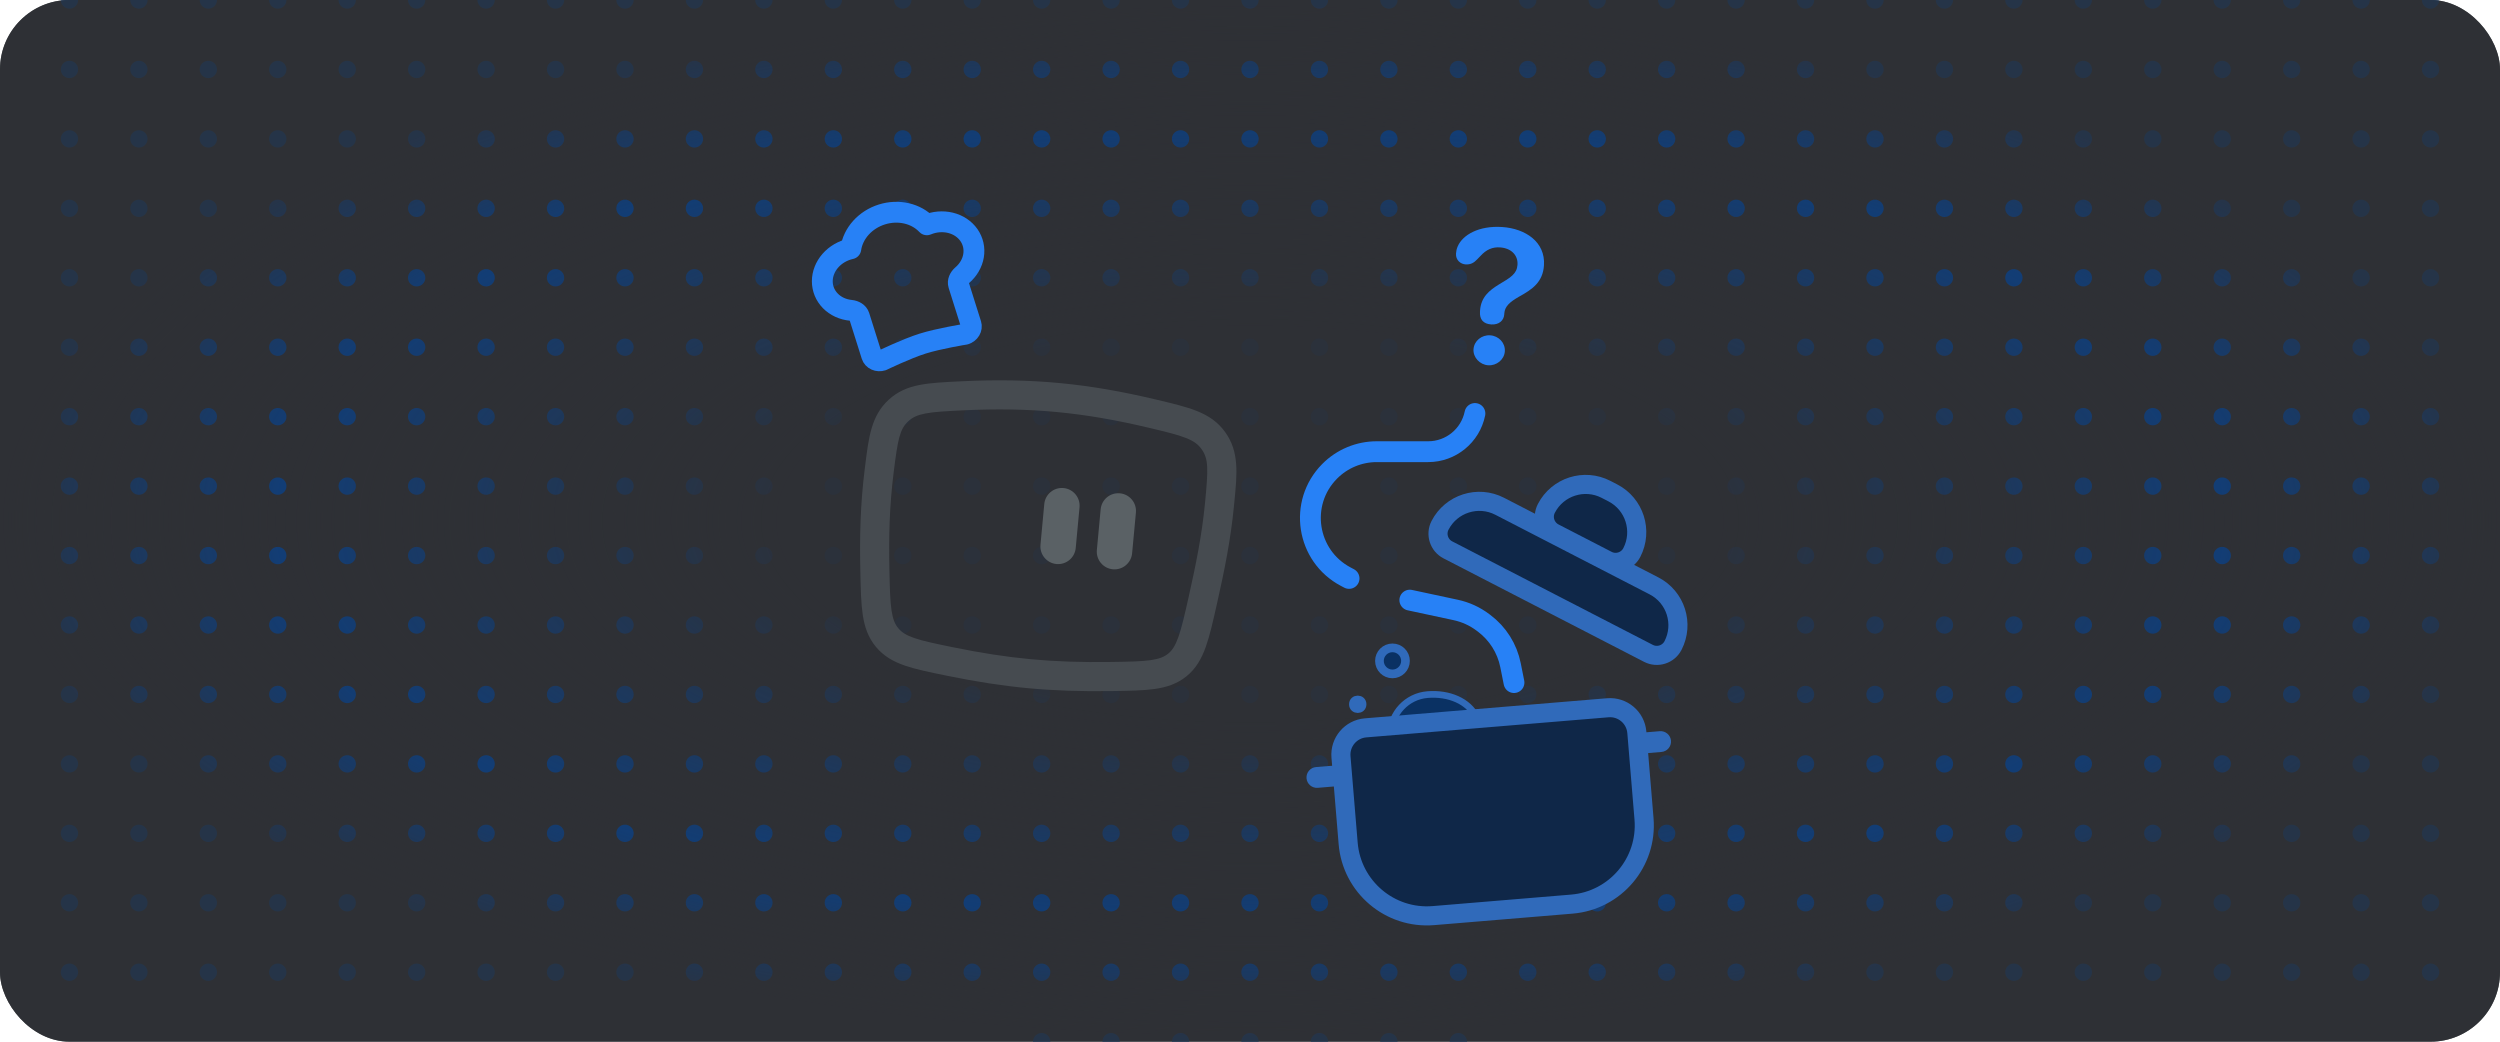 <svg width="288" height="120" viewBox="0 0 288 120" fill="none" xmlns="http://www.w3.org/2000/svg">
<g clip-path="url(#clip0_162_20998)">
<rect width="288" height="120" rx="8" fill="#2E3035"/>
<circle cx="8" r="1" fill="#123D75"/>
<circle cx="16" r="1" fill="#123D75"/>
<circle cx="24" r="1" fill="#123D75"/>
<circle cx="32" r="1" fill="#123D75"/>
<circle cx="40" r="1" fill="#123D75"/>
<circle cx="48" r="1" fill="#123D75"/>
<circle cx="56" r="1" fill="#123D75"/>
<circle cx="64" r="1" fill="#123D75"/>
<circle cx="72" r="1" fill="#123D75"/>
<circle cx="80" r="1" fill="#123D75"/>
<circle cx="88" r="1" fill="#123D75"/>
<circle cx="96" r="1" fill="#123D75"/>
<circle cx="104" r="1" fill="#123D75"/>
<circle cx="112" r="1" fill="#123D75"/>
<circle cx="120" r="1" fill="#123D75"/>
<circle cx="128" r="1" fill="#123D75"/>
<circle cx="136" r="1" fill="#123D75"/>
<circle cx="144" r="1" fill="#123D75"/>
<circle cx="152" r="1" fill="#123D75"/>
<circle cx="160" r="1" fill="#123D75"/>
<circle cx="168" r="1" fill="#123D75"/>
<circle cx="176" r="1" fill="#123D75"/>
<circle cx="184" r="1" fill="#123D75"/>
<circle cx="192" r="1" fill="#123D75"/>
<circle cx="200" r="1" fill="#123D75"/>
<circle cx="208" r="1" fill="#123D75"/>
<circle cx="216" r="1" fill="#123D75"/>
<circle cx="224" r="1" fill="#123D75"/>
<circle cx="232" r="1" fill="#123D75"/>
<circle cx="240" r="1" fill="#123D75"/>
<circle cx="248" r="1" fill="#123D75"/>
<circle cx="256" r="1" fill="#123D75"/>
<circle cx="264" r="1" fill="#123D75"/>
<circle cx="272" r="1" fill="#123D75"/>
<circle cx="280" r="1" fill="#123D75"/>
<circle cx="8" cy="8" r="1" fill="#123D75"/>
<circle cx="16" cy="8" r="1" fill="#123D75"/>
<circle cx="24" cy="8" r="1" fill="#123D75"/>
<circle cx="32" cy="8" r="1" fill="#123D75"/>
<circle cx="40" cy="8" r="1" fill="#123D75"/>
<circle cx="48" cy="8" r="1" fill="#123D75"/>
<circle cx="56" cy="8" r="1" fill="#123D75"/>
<circle cx="64" cy="8" r="1" fill="#123D75"/>
<circle cx="72" cy="8" r="1" fill="#123D75"/>
<circle cx="80" cy="8" r="1" fill="#123D75"/>
<circle cx="88" cy="8" r="1" fill="#123D75"/>
<circle cx="96" cy="8" r="1" fill="#123D75"/>
<circle cx="104" cy="8" r="1" fill="#123D75"/>
<circle cx="112" cy="8" r="1" fill="#123D75"/>
<circle cx="120" cy="8" r="1" fill="#123D75"/>
<circle cx="128" cy="8" r="1" fill="#123D75"/>
<circle cx="136" cy="8" r="1" fill="#123D75"/>
<circle cx="144" cy="8" r="1" fill="#123D75"/>
<circle cx="152" cy="8" r="1" fill="#123D75"/>
<circle cx="160" cy="8" r="1" fill="#123D75"/>
<circle cx="168" cy="8" r="1" fill="#123D75"/>
<circle cx="176" cy="8" r="1" fill="#123D75"/>
<circle cx="184" cy="8" r="1" fill="#123D75"/>
<circle cx="192" cy="8" r="1" fill="#123D75"/>
<circle cx="200" cy="8" r="1" fill="#123D75"/>
<circle cx="208" cy="8" r="1" fill="#123D75"/>
<circle cx="216" cy="8" r="1" fill="#123D75"/>
<circle cx="224" cy="8" r="1" fill="#123D75"/>
<circle cx="232" cy="8" r="1" fill="#123D75"/>
<circle cx="240" cy="8" r="1" fill="#123D75"/>
<circle cx="248" cy="8" r="1" fill="#123D75"/>
<circle cx="256" cy="8" r="1" fill="#123D75"/>
<circle cx="264" cy="8" r="1" fill="#123D75"/>
<circle cx="272" cy="8" r="1" fill="#123D75"/>
<circle cx="280" cy="8" r="1" fill="#123D75"/>
<circle cx="8" cy="16" r="1" fill="#123D75"/>
<circle cx="16" cy="16" r="1" fill="#123D75"/>
<circle cx="24" cy="16" r="1" fill="#123D75"/>
<circle cx="32" cy="16" r="1" fill="#123D75"/>
<circle cx="40" cy="16" r="1" fill="#123D75"/>
<circle cx="48" cy="16" r="1" fill="#123D75"/>
<circle cx="56" cy="16" r="1" fill="#123D75"/>
<circle cx="64" cy="16" r="1" fill="#123D75"/>
<circle cx="72" cy="16" r="1" fill="#123D75"/>
<circle cx="80" cy="16" r="1" fill="#123D75"/>
<circle cx="88" cy="16" r="1" fill="#123D75"/>
<circle cx="96" cy="16" r="1" fill="#123D75"/>
<circle cx="104" cy="16" r="1" fill="#123D75"/>
<circle cx="112" cy="16" r="1" fill="#123D75"/>
<circle cx="120" cy="16" r="1" fill="#123D75"/>
<circle cx="128" cy="16" r="1" fill="#123D75"/>
<circle cx="136" cy="16" r="1" fill="#123D75"/>
<circle cx="144" cy="16" r="1" fill="#123D75"/>
<circle cx="152" cy="16" r="1" fill="#123D75"/>
<circle cx="160" cy="16" r="1" fill="#123D75"/>
<circle cx="168" cy="16" r="1" fill="#123D75"/>
<circle cx="176" cy="16" r="1" fill="#123D75"/>
<circle cx="184" cy="16" r="1" fill="#123D75"/>
<circle cx="192" cy="16" r="1" fill="#123D75"/>
<circle cx="200" cy="16" r="1" fill="#123D75"/>
<circle cx="208" cy="16" r="1" fill="#123D75"/>
<circle cx="216" cy="16" r="1" fill="#123D75"/>
<circle cx="224" cy="16" r="1" fill="#123D75"/>
<circle cx="232" cy="16" r="1" fill="#123D75"/>
<circle cx="240" cy="16" r="1" fill="#123D75"/>
<circle cx="248" cy="16" r="1" fill="#123D75"/>
<circle cx="256" cy="16" r="1" fill="#123D75"/>
<circle cx="264" cy="16" r="1" fill="#123D75"/>
<circle cx="272" cy="16" r="1" fill="#123D75"/>
<circle cx="280" cy="16" r="1" fill="#123D75"/>
<circle cx="8" cy="24" r="1" fill="#123D75"/>
<circle cx="16" cy="24" r="1" fill="#123D75"/>
<circle cx="24" cy="24" r="1" fill="#123D75"/>
<circle cx="32" cy="24" r="1" fill="#123D75"/>
<circle cx="40" cy="24" r="1" fill="#123D75"/>
<circle cx="48" cy="24" r="1" fill="#123D75"/>
<circle cx="56" cy="24" r="1" fill="#123D75"/>
<circle cx="64" cy="24" r="1" fill="#123D75"/>
<circle cx="72" cy="24" r="1" fill="#123D75"/>
<circle cx="80" cy="24" r="1" fill="#123D75"/>
<circle cx="88" cy="24" r="1" fill="#123D75"/>
<circle cx="96" cy="24" r="1" fill="#123D75"/>
<circle cx="104" cy="24" r="1" fill="#123D75"/>
<circle cx="112" cy="24" r="1" fill="#123D75"/>
<circle cx="120" cy="24" r="1" fill="#123D75"/>
<circle cx="128" cy="24" r="1" fill="#123D75"/>
<circle cx="136" cy="24" r="1" fill="#123D75"/>
<circle cx="144" cy="24" r="1" fill="#123D75"/>
<circle cx="152" cy="24" r="1" fill="#123D75"/>
<circle cx="160" cy="24" r="1" fill="#123D75"/>
<circle cx="168" cy="24" r="1" fill="#123D75"/>
<circle cx="176" cy="24" r="1" fill="#123D75"/>
<circle cx="184" cy="24" r="1" fill="#123D75"/>
<circle cx="192" cy="24" r="1" fill="#123D75"/>
<circle cx="200" cy="24" r="1" fill="#123D75"/>
<circle cx="208" cy="24" r="1" fill="#123D75"/>
<circle cx="216" cy="24" r="1" fill="#123D75"/>
<circle cx="224" cy="24" r="1" fill="#123D75"/>
<circle cx="232" cy="24" r="1" fill="#123D75"/>
<circle cx="240" cy="24" r="1" fill="#123D75"/>
<circle cx="248" cy="24" r="1" fill="#123D75"/>
<circle cx="256" cy="24" r="1" fill="#123D75"/>
<circle cx="264" cy="24" r="1" fill="#123D75"/>
<circle cx="272" cy="24" r="1" fill="#123D75"/>
<circle cx="280" cy="24" r="1" fill="#123D75"/>
<circle cx="8" cy="32" r="1" fill="#123D75"/>
<circle cx="16" cy="32" r="1" fill="#123D75"/>
<circle cx="24" cy="32" r="1" fill="#123D75"/>
<circle cx="32" cy="32" r="1" fill="#123D75"/>
<circle cx="40" cy="32" r="1" fill="#123D75"/>
<circle cx="48" cy="32" r="1" fill="#123D75"/>
<circle cx="56" cy="32" r="1" fill="#123D75"/>
<circle cx="64" cy="32" r="1" fill="#123D75"/>
<circle cx="72" cy="32" r="1" fill="#123D75"/>
<circle cx="80" cy="32" r="1" fill="#123D75"/>
<circle cx="88" cy="32" r="1" fill="#123D75"/>
<circle cx="96" cy="32" r="1" fill="#123D75"/>
<circle cx="104" cy="32" r="1" fill="#123D75"/>
<circle cx="112" cy="32" r="1" fill="#123D75"/>
<circle cx="120" cy="32" r="1" fill="#123D75"/>
<circle cx="128" cy="32" r="1" fill="#123D75"/>
<circle cx="136" cy="32" r="1" fill="#123D75"/>
<circle cx="144" cy="32" r="1" fill="#123D75"/>
<circle cx="152" cy="32" r="1" fill="#123D75"/>
<circle cx="160" cy="32" r="1" fill="#123D75"/>
<circle cx="168" cy="32" r="1" fill="#123D75"/>
<circle cx="176" cy="32" r="1" fill="#123D75"/>
<circle cx="184" cy="32" r="1" fill="#123D75"/>
<circle cx="192" cy="32" r="1" fill="#123D75"/>
<circle cx="200" cy="32" r="1" fill="#123D75"/>
<circle cx="208" cy="32" r="1" fill="#123D75"/>
<circle cx="216" cy="32" r="1" fill="#123D75"/>
<circle cx="224" cy="32" r="1" fill="#123D75"/>
<circle cx="232" cy="32" r="1" fill="#123D75"/>
<circle cx="240" cy="32" r="1" fill="#123D75"/>
<circle cx="248" cy="32" r="1" fill="#123D75"/>
<circle cx="256" cy="32" r="1" fill="#123D75"/>
<circle cx="264" cy="32" r="1" fill="#123D75"/>
<circle cx="272" cy="32" r="1" fill="#123D75"/>
<circle cx="280" cy="32" r="1" fill="#123D75"/>
<circle cx="8" cy="40" r="1" fill="#123D75"/>
<circle cx="16" cy="40" r="1" fill="#123D75"/>
<circle cx="24" cy="40" r="1" fill="#123D75"/>
<circle cx="32" cy="40" r="1" fill="#123D75"/>
<circle cx="40" cy="40" r="1" fill="#123D75"/>
<circle cx="48" cy="40" r="1" fill="#123D75"/>
<circle cx="56" cy="40" r="1" fill="#123D75"/>
<circle cx="64" cy="40" r="1" fill="#123D75"/>
<circle cx="72" cy="40" r="1" fill="#123D75"/>
<circle cx="80" cy="40" r="1" fill="#123D75"/>
<circle cx="88" cy="40" r="1" fill="#123D75"/>
<circle cx="96" cy="40" r="1" fill="#123D75"/>
<circle cx="104" cy="40" r="1" fill="#123D75"/>
<circle cx="112" cy="40" r="1" fill="#123D75"/>
<circle cx="120" cy="40" r="1" fill="#123D75"/>
<circle cx="128" cy="40" r="1" fill="#123D75"/>
<circle cx="136" cy="40" r="1" fill="#123D75"/>
<circle cx="144" cy="40" r="1" fill="#123D75"/>
<circle cx="152" cy="40" r="1" fill="#123D75"/>
<circle cx="160" cy="40" r="1" fill="#123D75"/>
<circle cx="168" cy="40" r="1" fill="#123D75"/>
<circle cx="176" cy="40" r="1" fill="#123D75"/>
<circle cx="184" cy="40" r="1" fill="#123D75"/>
<circle cx="192" cy="40" r="1" fill="#123D75"/>
<circle cx="200" cy="40" r="1" fill="#123D75"/>
<circle cx="208" cy="40" r="1" fill="#123D75"/>
<circle cx="216" cy="40" r="1" fill="#123D75"/>
<circle cx="224" cy="40" r="1" fill="#123D75"/>
<circle cx="232" cy="40" r="1" fill="#123D75"/>
<circle cx="240" cy="40" r="1" fill="#123D75"/>
<circle cx="248" cy="40" r="1" fill="#123D75"/>
<circle cx="256" cy="40" r="1" fill="#123D75"/>
<circle cx="264" cy="40" r="1" fill="#123D75"/>
<circle cx="272" cy="40" r="1" fill="#123D75"/>
<circle cx="280" cy="40" r="1" fill="#123D75"/>
<circle cx="8" cy="48" r="1" fill="#123D75"/>
<circle cx="16" cy="48" r="1" fill="#123D75"/>
<circle cx="24" cy="48" r="1" fill="#123D75"/>
<circle cx="32" cy="48" r="1" fill="#123D75"/>
<circle cx="40" cy="48" r="1" fill="#123D75"/>
<circle cx="48" cy="48" r="1" fill="#123D75"/>
<circle cx="56" cy="48" r="1" fill="#123D75"/>
<circle cx="64" cy="48" r="1" fill="#123D75"/>
<circle cx="72" cy="48" r="1" fill="#123D75"/>
<circle cx="80" cy="48" r="1" fill="#123D75"/>
<circle cx="88" cy="48" r="1" fill="#123D75"/>
<circle cx="96" cy="48" r="1" fill="#123D75"/>
<circle cx="104" cy="48" r="1" fill="#123D75"/>
<circle cx="112" cy="48" r="1" fill="#123D75"/>
<circle cx="120" cy="48" r="1" fill="#123D75"/>
<circle cx="128" cy="48" r="1" fill="#123D75"/>
<circle cx="136" cy="48" r="1" fill="#123D75"/>
<circle cx="144" cy="48" r="1" fill="#123D75"/>
<circle cx="152" cy="48" r="1" fill="#123D75"/>
<circle cx="160" cy="48" r="1" fill="#123D75"/>
<circle cx="168" cy="48" r="1" fill="#123D75"/>
<circle cx="176" cy="48" r="1" fill="#123D75"/>
<circle cx="184" cy="48" r="1" fill="#123D75"/>
<circle cx="192" cy="48" r="1" fill="#123D75"/>
<circle cx="200" cy="48" r="1" fill="#123D75"/>
<circle cx="208" cy="48" r="1" fill="#123D75"/>
<circle cx="216" cy="48" r="1" fill="#123D75"/>
<circle cx="224" cy="48" r="1" fill="#123D75"/>
<circle cx="232" cy="48" r="1" fill="#123D75"/>
<circle cx="240" cy="48" r="1" fill="#123D75"/>
<circle cx="248" cy="48" r="1" fill="#123D75"/>
<circle cx="256" cy="48" r="1" fill="#123D75"/>
<circle cx="264" cy="48" r="1" fill="#123D75"/>
<circle cx="272" cy="48" r="1" fill="#123D75"/>
<circle cx="280" cy="48" r="1" fill="#123D75"/>
<circle cx="8" cy="56" r="1" fill="#123D75"/>
<circle cx="16" cy="56" r="1" fill="#123D75"/>
<circle cx="24" cy="56" r="1" fill="#123D75"/>
<circle cx="32" cy="56" r="1" fill="#123D75"/>
<circle cx="40" cy="56" r="1" fill="#123D75"/>
<circle cx="48" cy="56" r="1" fill="#123D75"/>
<circle cx="56" cy="56" r="1" fill="#123D75"/>
<circle cx="64" cy="56" r="1" fill="#123D75"/>
<circle cx="72" cy="56" r="1" fill="#123D75"/>
<circle cx="80" cy="56" r="1" fill="#123D75"/>
<circle cx="88" cy="56" r="1" fill="#123D75"/>
<circle cx="96" cy="56" r="1" fill="#123D75"/>
<circle cx="104" cy="56" r="1" fill="#123D75"/>
<circle cx="112" cy="56" r="1" fill="#123D75"/>
<circle cx="120" cy="56" r="1" fill="#123D75"/>
<circle cx="128" cy="56" r="1" fill="#123D75"/>
<circle cx="136" cy="56" r="1" fill="#123D75"/>
<circle cx="144" cy="56" r="1" fill="#123D75"/>
<circle cx="152" cy="56" r="1" fill="#123D75"/>
<circle cx="160" cy="56" r="1" fill="#123D75"/>
<circle cx="168" cy="56" r="1" fill="#123D75"/>
<circle cx="176" cy="56" r="1" fill="#123D75"/>
<circle cx="184" cy="56" r="1" fill="#123D75"/>
<circle cx="192" cy="56" r="1" fill="#123D75"/>
<circle cx="200" cy="56" r="1" fill="#123D75"/>
<circle cx="208" cy="56" r="1" fill="#123D75"/>
<circle cx="216" cy="56" r="1" fill="#123D75"/>
<circle cx="224" cy="56" r="1" fill="#123D75"/>
<circle cx="232" cy="56" r="1" fill="#123D75"/>
<circle cx="240" cy="56" r="1" fill="#123D75"/>
<circle cx="248" cy="56" r="1" fill="#123D75"/>
<circle cx="256" cy="56" r="1" fill="#123D75"/>
<circle cx="264" cy="56" r="1" fill="#123D75"/>
<circle cx="272" cy="56" r="1" fill="#123D75"/>
<circle cx="280" cy="56" r="1" fill="#123D75"/>
<circle cx="8" cy="64" r="1" fill="#123D75"/>
<circle cx="16" cy="64" r="1" fill="#123D75"/>
<circle cx="24" cy="64" r="1" fill="#123D75"/>
<circle cx="32" cy="64" r="1" fill="#123D75"/>
<circle cx="40" cy="64" r="1" fill="#123D75"/>
<circle cx="48" cy="64" r="1" fill="#123D75"/>
<circle cx="56" cy="64" r="1" fill="#123D75"/>
<circle cx="64" cy="64" r="1" fill="#123D75"/>
<circle cx="72" cy="64" r="1" fill="#123D75"/>
<circle cx="80" cy="64" r="1" fill="#123D75"/>
<circle cx="88" cy="64" r="1" fill="#123D75"/>
<circle cx="96" cy="64" r="1" fill="#123D75"/>
<circle cx="104" cy="64" r="1" fill="#123D75"/>
<circle cx="112" cy="64" r="1" fill="#123D75"/>
<circle cx="120" cy="64" r="1" fill="#123D75"/>
<circle cx="128" cy="64" r="1" fill="#123D75"/>
<circle cx="136" cy="64" r="1" fill="#123D75"/>
<circle cx="144" cy="64" r="1" fill="#123D75"/>
<circle cx="152" cy="64" r="1" fill="#123D75"/>
<circle cx="160" cy="64" r="1" fill="#123D75"/>
<circle cx="168" cy="64" r="1" fill="#123D75"/>
<circle cx="176" cy="64" r="1" fill="#123D75"/>
<circle cx="184" cy="64" r="1" fill="#123D75"/>
<circle cx="192" cy="64" r="1" fill="#123D75"/>
<circle cx="200" cy="64" r="1" fill="#123D75"/>
<circle cx="208" cy="64" r="1" fill="#123D75"/>
<circle cx="216" cy="64" r="1" fill="#123D75"/>
<circle cx="224" cy="64" r="1" fill="#123D75"/>
<circle cx="232" cy="64" r="1" fill="#123D75"/>
<circle cx="240" cy="64" r="1" fill="#123D75"/>
<circle cx="248" cy="64" r="1" fill="#123D75"/>
<circle cx="256" cy="64" r="1" fill="#123D75"/>
<circle cx="264" cy="64" r="1" fill="#123D75"/>
<circle cx="272" cy="64" r="1" fill="#123D75"/>
<circle cx="280" cy="64" r="1" fill="#123D75"/>
<circle cx="8" cy="72" r="1" fill="#123D75"/>
<circle cx="16" cy="72" r="1" fill="#123D75"/>
<circle cx="24" cy="72" r="1" fill="#123D75"/>
<circle cx="32" cy="72" r="1" fill="#123D75"/>
<circle cx="40" cy="72" r="1" fill="#123D75"/>
<circle cx="48" cy="72" r="1" fill="#123D75"/>
<circle cx="56" cy="72" r="1" fill="#123D75"/>
<circle cx="64" cy="72" r="1" fill="#123D75"/>
<circle cx="72" cy="72" r="1" fill="#123D75"/>
<circle cx="80" cy="72" r="1" fill="#123D75"/>
<circle cx="88" cy="72" r="1" fill="#123D75"/>
<circle cx="96" cy="72" r="1" fill="#123D75"/>
<circle cx="104" cy="72" r="1" fill="#123D75"/>
<circle cx="112" cy="72" r="1" fill="#123D75"/>
<circle cx="120" cy="72" r="1" fill="#123D75"/>
<circle cx="128" cy="72" r="1" fill="#123D75"/>
<circle cx="136" cy="72" r="1" fill="#123D75"/>
<circle cx="144" cy="72" r="1" fill="#123D75"/>
<circle cx="152" cy="72" r="1" fill="#123D75"/>
<circle cx="160" cy="72" r="1" fill="#123D75"/>
<circle cx="168" cy="72" r="1" fill="#123D75"/>
<circle cx="176" cy="72" r="1" fill="#123D75"/>
<circle cx="184" cy="72" r="1" fill="#123D75"/>
<circle cx="192" cy="72" r="1" fill="#123D75"/>
<circle cx="200" cy="72" r="1" fill="#123D75"/>
<circle cx="208" cy="72" r="1" fill="#123D75"/>
<circle cx="216" cy="72" r="1" fill="#123D75"/>
<circle cx="224" cy="72" r="1" fill="#123D75"/>
<circle cx="232" cy="72" r="1" fill="#123D75"/>
<circle cx="240" cy="72" r="1" fill="#123D75"/>
<circle cx="248" cy="72" r="1" fill="#123D75"/>
<circle cx="256" cy="72" r="1" fill="#123D75"/>
<circle cx="264" cy="72" r="1" fill="#123D75"/>
<circle cx="272" cy="72" r="1" fill="#123D75"/>
<circle cx="280" cy="72" r="1" fill="#123D75"/>
<circle cx="8" cy="80" r="1" fill="#123D75"/>
<circle cx="16" cy="80" r="1" fill="#123D75"/>
<circle cx="24" cy="80" r="1" fill="#123D75"/>
<circle cx="32" cy="80" r="1" fill="#123D75"/>
<circle cx="40" cy="80" r="1" fill="#123D75"/>
<circle cx="48" cy="80" r="1" fill="#123D75"/>
<circle cx="56" cy="80" r="1" fill="#123D75"/>
<circle cx="64" cy="80" r="1" fill="#123D75"/>
<circle cx="72" cy="80" r="1" fill="#123D75"/>
<circle cx="80" cy="80" r="1" fill="#123D75"/>
<circle cx="88" cy="80" r="1" fill="#123D75"/>
<circle cx="96" cy="80" r="1" fill="#123D75"/>
<circle cx="104" cy="80" r="1" fill="#123D75"/>
<circle cx="112" cy="80" r="1" fill="#123D75"/>
<circle cx="120" cy="80" r="1" fill="#123D75"/>
<circle cx="128" cy="80" r="1" fill="#123D75"/>
<circle cx="136" cy="80" r="1" fill="#123D75"/>
<circle cx="144" cy="80" r="1" fill="#123D75"/>
<circle cx="152" cy="80" r="1" fill="#123D75"/>
<circle cx="160" cy="80" r="1" fill="#123D75"/>
<circle cx="168" cy="80" r="1" fill="#123D75"/>
<circle cx="176" cy="80" r="1" fill="#123D75"/>
<circle cx="184" cy="80" r="1" fill="#123D75"/>
<circle cx="192" cy="80" r="1" fill="#123D75"/>
<circle cx="200" cy="80" r="1" fill="#123D75"/>
<circle cx="208" cy="80" r="1" fill="#123D75"/>
<circle cx="216" cy="80" r="1" fill="#123D75"/>
<circle cx="224" cy="80" r="1" fill="#123D75"/>
<circle cx="232" cy="80" r="1" fill="#123D75"/>
<circle cx="240" cy="80" r="1" fill="#123D75"/>
<circle cx="248" cy="80" r="1" fill="#123D75"/>
<circle cx="256" cy="80" r="1" fill="#123D75"/>
<circle cx="264" cy="80" r="1" fill="#123D75"/>
<circle cx="272" cy="80" r="1" fill="#123D75"/>
<circle cx="280" cy="80" r="1" fill="#123D75"/>
<circle cx="8" cy="88" r="1" fill="#123D75"/>
<circle cx="16" cy="88" r="1" fill="#123D75"/>
<circle cx="24" cy="88" r="1" fill="#123D75"/>
<circle cx="32" cy="88" r="1" fill="#123D75"/>
<circle cx="40" cy="88" r="1" fill="#123D75"/>
<circle cx="48" cy="88" r="1" fill="#123D75"/>
<circle cx="56" cy="88" r="1" fill="#123D75"/>
<circle cx="64" cy="88" r="1" fill="#123D75"/>
<circle cx="72" cy="88" r="1" fill="#123D75"/>
<circle cx="80" cy="88" r="1" fill="#123D75"/>
<circle cx="88" cy="88" r="1" fill="#123D75"/>
<circle cx="96" cy="88" r="1" fill="#123D75"/>
<circle cx="104" cy="88" r="1" fill="#123D75"/>
<circle cx="112" cy="88" r="1" fill="#123D75"/>
<circle cx="120" cy="88" r="1" fill="#123D75"/>
<circle cx="128" cy="88" r="1" fill="#123D75"/>
<circle cx="136" cy="88" r="1" fill="#123D75"/>
<circle cx="144" cy="88" r="1" fill="#123D75"/>
<circle cx="152" cy="88" r="1" fill="#123D75"/>
<circle cx="160" cy="88" r="1" fill="#123D75"/>
<circle cx="168" cy="88" r="1" fill="#123D75"/>
<circle cx="176" cy="88" r="1" fill="#123D75"/>
<circle cx="184" cy="88" r="1" fill="#123D75"/>
<circle cx="192" cy="88" r="1" fill="#123D75"/>
<circle cx="200" cy="88" r="1" fill="#123D75"/>
<circle cx="208" cy="88" r="1" fill="#123D75"/>
<circle cx="216" cy="88" r="1" fill="#123D75"/>
<circle cx="224" cy="88" r="1" fill="#123D75"/>
<circle cx="232" cy="88" r="1" fill="#123D75"/>
<circle cx="240" cy="88" r="1" fill="#123D75"/>
<circle cx="248" cy="88" r="1" fill="#123D75"/>
<circle cx="256" cy="88" r="1" fill="#123D75"/>
<circle cx="264" cy="88" r="1" fill="#123D75"/>
<circle cx="272" cy="88" r="1" fill="#123D75"/>
<circle cx="280" cy="88" r="1" fill="#123D75"/>
<circle cx="8" cy="96" r="1" fill="#123D75"/>
<circle cx="16" cy="96" r="1" fill="#123D75"/>
<circle cx="24" cy="96" r="1" fill="#123D75"/>
<circle cx="32" cy="96" r="1" fill="#123D75"/>
<circle cx="40" cy="96" r="1" fill="#123D75"/>
<circle cx="48" cy="96" r="1" fill="#123D75"/>
<circle cx="56" cy="96" r="1" fill="#123D75"/>
<circle cx="64" cy="96" r="1" fill="#123D75"/>
<circle cx="72" cy="96" r="1" fill="#123D75"/>
<circle cx="80" cy="96" r="1" fill="#123D75"/>
<circle cx="88" cy="96" r="1" fill="#123D75"/>
<circle cx="96" cy="96" r="1" fill="#123D75"/>
<circle cx="104" cy="96" r="1" fill="#123D75"/>
<circle cx="112" cy="96" r="1" fill="#123D75"/>
<circle cx="120" cy="96" r="1" fill="#123D75"/>
<circle cx="128" cy="96" r="1" fill="#123D75"/>
<circle cx="136" cy="96" r="1" fill="#123D75"/>
<circle cx="144" cy="96" r="1" fill="#123D75"/>
<circle cx="152" cy="96" r="1" fill="#123D75"/>
<circle cx="160" cy="96" r="1" fill="#123D75"/>
<circle cx="168" cy="96" r="1" fill="#123D75"/>
<circle cx="176" cy="96" r="1" fill="#123D75"/>
<circle cx="184" cy="96" r="1" fill="#123D75"/>
<circle cx="192" cy="96" r="1" fill="#123D75"/>
<circle cx="200" cy="96" r="1" fill="#123D75"/>
<circle cx="208" cy="96" r="1" fill="#123D75"/>
<circle cx="216" cy="96" r="1" fill="#123D75"/>
<circle cx="224" cy="96" r="1" fill="#123D75"/>
<circle cx="232" cy="96" r="1" fill="#123D75"/>
<circle cx="240" cy="96" r="1" fill="#123D75"/>
<circle cx="248" cy="96" r="1" fill="#123D75"/>
<circle cx="256" cy="96" r="1" fill="#123D75"/>
<circle cx="264" cy="96" r="1" fill="#123D75"/>
<circle cx="272" cy="96" r="1" fill="#123D75"/>
<circle cx="280" cy="96" r="1" fill="#123D75"/>
<circle cx="8" cy="104" r="1" fill="#123D75"/>
<circle cx="16" cy="104" r="1" fill="#123D75"/>
<circle cx="24" cy="104" r="1" fill="#123D75"/>
<circle cx="32" cy="104" r="1" fill="#123D75"/>
<circle cx="40" cy="104" r="1" fill="#123D75"/>
<circle cx="48" cy="104" r="1" fill="#123D75"/>
<circle cx="56" cy="104" r="1" fill="#123D75"/>
<circle cx="64" cy="104" r="1" fill="#123D75"/>
<circle cx="72" cy="104" r="1" fill="#123D75"/>
<circle cx="80" cy="104" r="1" fill="#123D75"/>
<circle cx="88" cy="104" r="1" fill="#123D75"/>
<circle cx="96" cy="104" r="1" fill="#123D75"/>
<circle cx="104" cy="104" r="1" fill="#123D75"/>
<circle cx="112" cy="104" r="1" fill="#123D75"/>
<circle cx="120" cy="104" r="1" fill="#123D75"/>
<circle cx="128" cy="104" r="1" fill="#123D75"/>
<circle cx="136" cy="104" r="1" fill="#123D75"/>
<circle cx="144" cy="104" r="1" fill="#123D75"/>
<circle cx="152" cy="104" r="1" fill="#123D75"/>
<circle cx="160" cy="104" r="1" fill="#123D75"/>
<circle cx="168" cy="104" r="1" fill="#123D75"/>
<circle cx="176" cy="104" r="1" fill="#123D75"/>
<circle cx="184" cy="104" r="1" fill="#123D75"/>
<circle cx="192" cy="104" r="1" fill="#123D75"/>
<circle cx="200" cy="104" r="1" fill="#123D75"/>
<circle cx="208" cy="104" r="1" fill="#123D75"/>
<circle cx="216" cy="104" r="1" fill="#123D75"/>
<circle cx="224" cy="104" r="1" fill="#123D75"/>
<circle cx="232" cy="104" r="1" fill="#123D75"/>
<circle cx="240" cy="104" r="1" fill="#123D75"/>
<circle cx="248" cy="104" r="1" fill="#123D75"/>
<circle cx="256" cy="104" r="1" fill="#123D75"/>
<circle cx="264" cy="104" r="1" fill="#123D75"/>
<circle cx="272" cy="104" r="1" fill="#123D75"/>
<circle cx="280" cy="104" r="1" fill="#123D75"/>
<circle cx="8" cy="112" r="1" fill="#123D75"/>
<circle cx="16" cy="112" r="1" fill="#123D75"/>
<circle cx="24" cy="112" r="1" fill="#123D75"/>
<circle cx="32" cy="112" r="1" fill="#123D75"/>
<circle cx="40" cy="112" r="1" fill="#123D75"/>
<circle cx="48" cy="112" r="1" fill="#123D75"/>
<circle cx="56" cy="112" r="1" fill="#123D75"/>
<circle cx="64" cy="112" r="1" fill="#123D75"/>
<circle cx="72" cy="112" r="1" fill="#123D75"/>
<circle cx="80" cy="112" r="1" fill="#123D75"/>
<circle cx="88" cy="112" r="1" fill="#123D75"/>
<circle cx="96" cy="112" r="1" fill="#123D75"/>
<circle cx="104" cy="112" r="1" fill="#123D75"/>
<circle cx="112" cy="112" r="1" fill="#123D75"/>
<circle cx="120" cy="112" r="1" fill="#123D75"/>
<circle cx="128" cy="112" r="1" fill="#123D75"/>
<circle cx="136" cy="112" r="1" fill="#123D75"/>
<circle cx="144" cy="112" r="1" fill="#123D75"/>
<circle cx="152" cy="112" r="1" fill="#123D75"/>
<circle cx="160" cy="112" r="1" fill="#123D75"/>
<circle cx="168" cy="112" r="1" fill="#123D75"/>
<circle cx="176" cy="112" r="1" fill="#123D75"/>
<circle cx="184" cy="112" r="1" fill="#123D75"/>
<circle cx="192" cy="112" r="1" fill="#123D75"/>
<circle cx="200" cy="112" r="1" fill="#123D75"/>
<circle cx="208" cy="112" r="1" fill="#123D75"/>
<circle cx="216" cy="112" r="1" fill="#123D75"/>
<circle cx="224" cy="112" r="1" fill="#123D75"/>
<circle cx="232" cy="112" r="1" fill="#123D75"/>
<circle cx="240" cy="112" r="1" fill="#123D75"/>
<circle cx="248" cy="112" r="1" fill="#123D75"/>
<circle cx="256" cy="112" r="1" fill="#123D75"/>
<circle cx="264" cy="112" r="1" fill="#123D75"/>
<circle cx="272" cy="112" r="1" fill="#123D75"/>
<circle cx="280" cy="112" r="1" fill="#123D75"/>
<circle cx="120" cy="120" r="1" fill="#123D75"/>
<circle cx="128" cy="120" r="1" fill="#123D75"/>
<circle cx="136" cy="120" r="1" fill="#123D75"/>
<circle cx="144" cy="120" r="1" fill="#123D75"/>
<circle cx="152" cy="120" r="1" fill="#123D75"/>
<circle cx="160" cy="120" r="1" fill="#123D75"/>
<circle cx="168" cy="120" r="1" fill="#123D75"/>
<rect width="288" height="120" fill="url(#paint0_radial_162_20998)"/>
<path d="M120.301 58.064C120.405 56.943 121.399 56.119 122.52 56.224C123.642 56.328 124.466 57.322 124.361 58.443L123.923 63.135C123.818 64.256 122.825 65.08 121.703 64.976C120.582 64.871 119.758 63.877 119.863 62.756L120.301 58.064Z" fill="#5A6165"/>
<path d="M126.796 58.67C126.901 57.549 127.895 56.725 129.016 56.83C130.137 56.935 130.961 57.928 130.857 59.05L130.419 63.741C130.314 64.863 129.32 65.687 128.199 65.582C127.078 65.477 126.254 64.484 126.358 63.362L126.796 58.67Z" fill="#5A6165"/>
<path fill-rule="evenodd" clip-rule="evenodd" d="M132.355 49.281C124.895 47.508 118.736 46.891 110.903 47.273C108.923 47.37 107.613 47.438 106.6 47.634C105.661 47.816 105.112 48.086 104.637 48.526C103.654 49.438 103.431 50.552 102.944 54.466C102.464 58.312 102.378 61.791 102.462 65.723C102.507 67.817 102.541 69.232 102.703 70.32C102.858 71.352 103.108 71.922 103.486 72.376C103.868 72.834 104.38 73.18 105.348 73.511C106.372 73.863 107.732 74.144 109.754 74.558C116.293 75.895 121.238 76.353 127.935 76.259C130.023 76.229 131.434 76.206 132.521 76.054C133.553 75.909 134.124 75.667 134.577 75.299C135.021 74.939 135.382 74.419 135.751 73.385C136.135 72.306 136.463 70.862 136.94 68.74C137.791 64.954 138.461 61.622 138.819 57.937C139.202 53.996 139.226 52.867 138.422 51.743C138.034 51.2 137.536 50.82 136.627 50.458C135.646 50.066 134.336 49.751 132.355 49.281ZM110.74 43.924C118.899 43.526 125.374 44.176 133.13 46.018L133.244 46.045C135.08 46.482 136.632 46.85 137.869 47.343C139.204 47.875 140.295 48.596 141.15 49.794C142.765 52.054 142.522 54.534 142.198 57.828C142.184 57.971 142.17 58.115 142.156 58.261C141.778 62.157 141.071 65.652 140.211 69.476L140.188 69.577C139.74 71.572 139.37 73.217 138.909 74.51C138.425 75.87 137.784 77.014 136.69 77.902C135.606 78.782 134.384 79.178 132.987 79.374C131.667 79.559 130.044 79.582 128.088 79.61L127.982 79.611C121.047 79.709 115.861 79.229 109.082 77.843L108.977 77.821C107.087 77.435 105.513 77.113 104.26 76.683C102.929 76.226 101.811 75.602 100.912 74.524C100.01 73.443 99.597 72.219 99.387 70.815C99.189 69.491 99.154 67.862 99.112 65.901L99.11 65.794C99.023 61.763 99.111 58.111 99.616 54.051C99.635 53.904 99.653 53.758 99.671 53.614C100.074 50.352 100.376 47.905 102.357 46.068C103.408 45.093 104.587 44.608 105.963 44.342C107.239 44.095 108.79 44.02 110.626 43.93C110.664 43.928 110.702 43.926 110.74 43.924Z" fill="#464B50"/>
<path d="M172.764 58.323C170.261 57.031 167.184 58.014 165.893 60.517C165.361 61.547 165.766 62.814 166.796 63.346L189.902 75.267C190.933 75.799 192.2 75.394 192.732 74.364C194.023 71.86 193.041 68.784 190.538 67.493L172.764 58.323Z" fill="#0F2748" stroke="#306ABA" stroke-width="2.2"/>
<path d="M185.012 56.374C182.509 55.083 179.433 56.065 178.141 58.568C177.609 59.599 178.014 60.866 179.044 61.398L185.157 64.551C186.188 65.083 187.454 64.678 187.986 63.648C189.277 61.145 188.295 58.068 185.792 56.777L185.012 56.374Z" fill="#0F2748" stroke="#306ABA" stroke-width="2.2"/>
<path d="M171.792 37.376C172.675 37.435 173.241 36.922 173.288 36.235C173.29 36.196 173.293 36.157 173.295 36.117C173.351 35.294 173.916 34.8 174.982 34.182C176.516 33.34 177.734 32.515 177.865 30.574C178.047 27.867 175.727 26.332 173.059 26.153C170.353 25.971 168.487 27.067 167.925 28.388C167.808 28.656 167.751 28.928 167.732 29.203C167.681 29.968 168.261 30.42 168.83 30.459C169.418 30.498 169.808 30.268 170.169 29.879L170.529 29.509C171.231 28.729 171.96 28.443 172.803 28.5C174.078 28.585 174.891 29.389 174.815 30.507C174.746 31.546 174.028 31.971 172.653 32.784C171.563 33.46 170.606 34.223 170.5 35.792C170.499 35.811 170.495 35.87 170.494 35.89C170.432 36.812 170.89 37.315 171.792 37.376ZM171.437 42.08C172.398 42.145 173.292 41.437 173.357 40.475C173.423 39.495 172.649 38.694 171.669 38.628C170.688 38.562 169.813 39.272 169.748 40.233C169.685 41.174 170.476 42.015 171.437 42.08Z" fill="#2781F6"/>
<path d="M169.912 47.634V47.634C169.39 50.195 167.138 52.034 164.525 52.034L158.601 52.034C156.56 52.034 154.604 52.85 153.169 54.301V54.301C149.559 57.95 150.5 64.049 155.042 66.439L155.412 66.634" stroke="#2781F6" stroke-width="2.4" stroke-linecap="round"/>
<path d="M162.412 69.134L167.694 70.266C168.826 70.509 169.892 70.994 170.818 71.689L170.967 71.8C172.542 72.981 173.626 74.701 174.012 76.631L174.412 78.634" stroke="#2781F6" stroke-width="2.4" stroke-linecap="round"/>
<path d="M170.062 82.587L170.248 82.959L170.604 82.745C171.725 82.073 173.145 82.109 174.325 82.609C175.517 83.114 176.351 84.037 176.432 85.023C176.601 87.065 174.693 88.952 171.82 89.189L160.377 90.135C159.126 90.238 158.09 90.012 157.361 89.568C156.642 89.129 156.211 88.473 156.144 87.658C156.088 86.98 156.222 86.175 156.72 85.604C157.2 85.055 158.096 84.636 159.761 84.874L160.192 84.935L160.201 84.501C160.248 82.193 162.066 80.214 164.443 80.018C166.921 79.813 169.156 80.775 170.062 82.587Z" fill="#0A3163" stroke="#306ABA" stroke-width="0.769"/>
<circle cx="160.412" cy="76.134" r="1.5" fill="#0A3163" stroke="#306ABA"/>
<circle cx="156.412" cy="81.134" r="0.5" fill="#0A3163" stroke="#306ABA"/>
<path d="M157.314 83.85C155.608 83.992 154.34 85.49 154.481 87.196L155.308 97.162C155.724 102.17 160.121 105.893 165.13 105.478L181.075 104.154C186.084 103.739 189.807 99.341 189.391 94.333L188.564 84.367C188.423 82.661 186.925 81.392 185.218 81.534L157.314 83.85Z" fill="#0F2748" stroke="#306ABA" stroke-width="2.2"/>
<path d="M188.412 84.465L191.203 84.233C191.863 84.179 192.443 84.67 192.498 85.33C192.552 85.991 192.061 86.57 191.401 86.625L188.61 86.856L188.412 84.465Z" fill="#306ABA"/>
<path d="M150.511 89.66C150.457 89 150.948 88.42 151.608 88.365L155.395 88.051L155.593 90.443L151.806 90.757C151.146 90.812 150.566 90.321 150.511 89.66Z" fill="#306ABA"/>
<path d="M111.178 38.509C111.431 38.43 111.646 38.264 111.774 38.048C111.903 37.832 111.935 37.584 111.864 37.359L111.147 35.085L110.431 32.81C110.308 32.422 110.506 31.998 110.845 31.707C111.548 31.106 112.011 30.312 112.152 29.465C112.294 28.618 112.104 27.773 111.618 27.078C111.131 26.383 110.379 25.883 109.493 25.667C108.607 25.451 107.645 25.532 106.777 25.897C106.168 25.25 105.352 24.792 104.429 24.581C103.506 24.369 102.518 24.413 101.586 24.707C100.654 25 99.819 25.531 99.184 26.233C98.55 26.936 98.143 27.779 98.015 28.658C97.096 28.858 96.261 29.343 95.66 30.027C95.059 30.712 94.729 31.553 94.729 32.401C94.728 33.248 95.058 34.049 95.659 34.662C96.26 35.275 97.093 35.66 98.013 35.75C98.458 35.795 98.863 36.029 98.985 36.417L100.419 40.966C100.49 41.191 100.659 41.376 100.888 41.479C101.117 41.582 101.388 41.595 101.641 41.515C101.641 41.515 104.404 40.177 106.275 39.587C108.147 38.997 111.178 38.509 111.178 38.509Z" stroke="#2781F6" stroke-width="2.4" stroke-linecap="round" stroke-linejoin="round"/>
</g>
<defs>
<radialGradient id="paint0_radial_162_20998" cx="0" cy="0" r="1" gradientUnits="userSpaceOnUse" gradientTransform="translate(144 60) rotate(90) scale(60 144)">
<stop offset="0.369" stop-color="#2E3035" stop-opacity="0.9"/>
<stop offset="0.77" stop-color="#2E3035" stop-opacity="0"/>
<stop offset="0.99" stop-color="#2E3035" stop-opacity="0.7"/>
</radialGradient>
<clipPath id="clip0_162_20998">
<rect width="288" height="120" rx="8" fill="white"/>
</clipPath>
</defs>
</svg>

